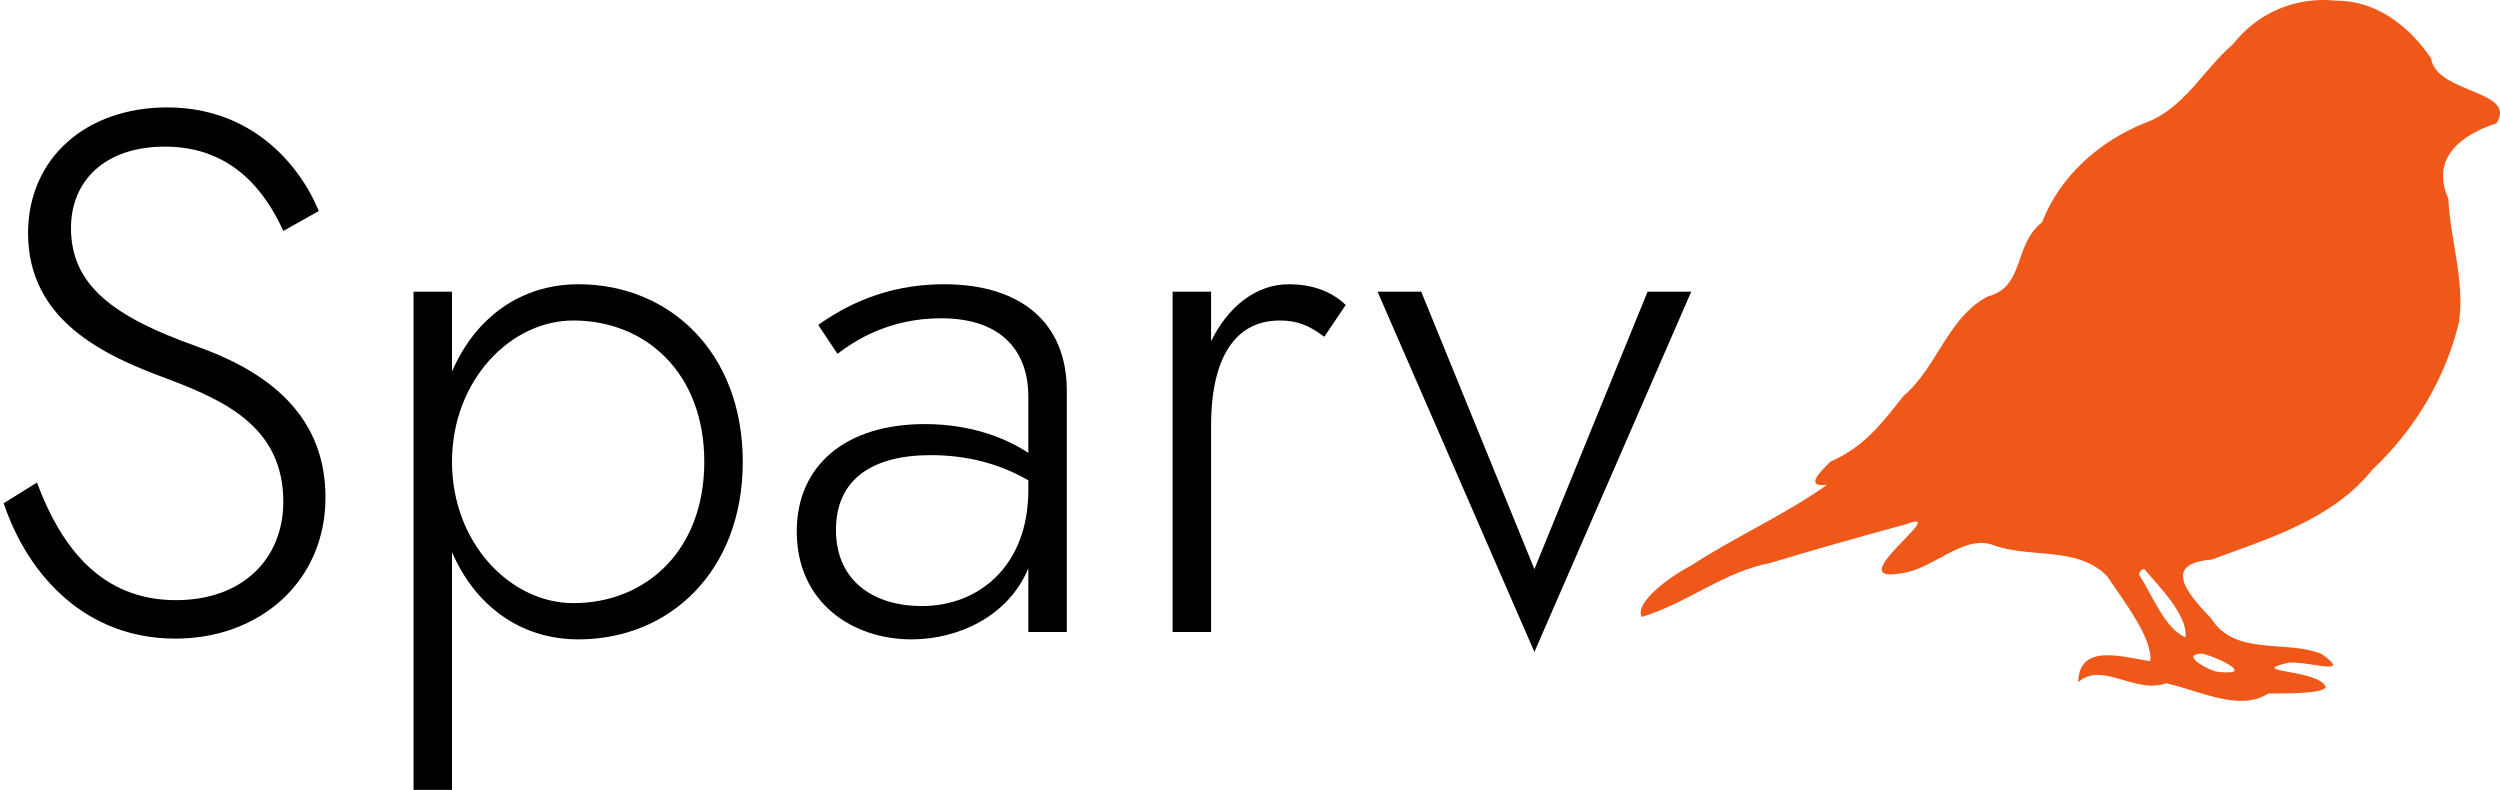 <?xml version="1.0" encoding="UTF-8" standalone="no"?>
<!-- Created with Inkscape (http://www.inkscape.org/) -->

<svg
   width="47.758mm"
   height="15.089mm"
   viewBox="0 0 47.758 15.089"
   version="1.1"
   id="svg5"
   inkscape:version="1.2.2 (b0a8486541, 2022-12-01)"
   sodipodi:docname="sparv.svg"
   xml:space="preserve"
   inkscape:export-filename="tmp.png"
   inkscape:export-xdpi="171.03999"
   inkscape:export-ydpi="171.03999"
   xmlns:inkscape="http://www.inkscape.org/namespaces/inkscape"
   xmlns:sodipodi="http://sodipodi.sourceforge.net/DTD/sodipodi-0.dtd"
   xmlns="http://www.w3.org/2000/svg"
   xmlns:svg="http://www.w3.org/2000/svg"><sodipodi:namedview
     id="namedview7"
     pagecolor="#ffffff"
     bordercolor="#000000"
     borderopacity="0.25"
     inkscape:showpageshadow="2"
     inkscape:pageopacity="0.0"
     inkscape:pagecheckerboard="0"
     inkscape:deskcolor="#d1d1d1"
     inkscape:document-units="mm"
     showgrid="false"
     inkscape:zoom="1.8816409"
     inkscape:cx="301.06701"
     inkscape:cy="-5.5802358"
     inkscape:window-width="1920"
     inkscape:window-height="1029"
     inkscape:window-x="0"
     inkscape:window-y="27"
     inkscape:window-maximized="1"
     inkscape:current-layer="layer1"
     showguides="true"><inkscape:grid
       type="xygrid"
       id="grid13315" /><sodipodi:guide
       position="-0.119,176.428"
       orientation="1,0"
       id="guide13317"
       inkscape:locked="false" /><sodipodi:guide
       position="-13.348,172.46"
       orientation="0,-1"
       id="guide13319"
       inkscape:locked="false" /><sodipodi:guide
       position="103.069,78.533"
       orientation="1,0"
       id="guide4551"
       inkscape:locked="false" /></sodipodi:namedview><defs
     id="defs2"><rect
       x="165.332"
       y="165.662"
       width="170.878"
       height="72.536"
       id="rect827-6-9-4-1-6" /></defs><g
     inkscape:label="Layer 1"
     inkscape:groupmode="layer"
     id="layer1"
     transform="translate(-10.702,-167.954)"><g
       aria-label="Sparv"
       transform="matrix(0.265,0,0,0.265,-33.663,123.894)"
       id="text825-4-5-8-7-9"
       style="font-weight:300;font-size:53.333px;font-family:'Jost*';-inkscape-font-specification:'Jost*, Light';white-space:pre;shape-inside:url(#rect827-6-9-4-1-6);display:inline"><path
         d="m 170.079,201.048 -2.4,1.493 c 1.76,5.227 5.92,9.76 12.373,9.76 6.08,0 10.827,-4.107 10.827,-10.187 0,-6.56 -5.12,-9.387 -9.28,-10.88 -6.027,-2.133 -9.067,-4.427 -9.067,-8.533 0,-3.36 2.4,-5.867 6.773,-5.867 4.853,0 7.253,3.253 8.533,6.08 l 2.56,-1.44 c -1.493,-3.573 -5.013,-7.467 -10.933,-7.467 -5.867,0 -10.027,3.68 -10.027,9.067 0,6.347 5.6,8.853 9.92,10.453 4.267,1.6 8.48,3.52 8.48,8.907 0,4.107 -2.933,7.093 -7.733,7.093 -5.387,0 -8.267,-3.787 -10.027,-8.48 z"
         id="path5865" /><path
         d="m 199.999,223.555 v -17.493 c 1.653,3.84 4.907,6.293 9.12,6.293 6.56,0 11.84,-4.907 11.84,-12.8 0,-7.893 -5.28,-12.8 -11.84,-12.8 -4.213,0 -7.467,2.453 -9.12,6.293 v -5.76 h -2.773 v 36.267 z m 18.187,-24 c 0,6.4 -4.213,10.187 -9.44,10.187 -4.533,0 -8.747,-4.32 -8.747,-10.187 0,-5.867 4.213,-10.187 8.747,-10.187 5.227,0 9.44,3.787 9.44,10.187 z"
         id="path5867" /><path
         d="m 227.785,191.768 c 1.333,-1.013 3.787,-2.56 7.467,-2.56 4.747,0 6.293,2.773 6.293,5.6 v 4.107 c -1.44,-0.96 -3.947,-2.08 -7.467,-2.08 -5.707,0 -9.227,2.987 -9.227,7.733 0,5.173 4.053,7.787 8.267,7.787 3.36,0 6.987,-1.653 8.427,-5.12 v 4.587 h 2.773 V 194.435 c 0,-4.907 -3.307,-7.68 -8.853,-7.68 -4.32,0 -7.253,1.653 -9.067,2.933 z m -0.107,12.693 c 0,-3.68 2.667,-5.387 6.827,-5.387 2.56,0 4.907,0.587 7.04,1.813 v 0.693 c 0,5.493 -3.573,8.373 -7.68,8.373 -3.413,0 -6.187,-1.76 -6.187,-5.493 z"
         id="path5869" /><path
         d="m 254.719,187.288 h -2.773 v 24.533 h 2.773 v -14.933 c 0,-4.16 1.333,-7.52 4.96,-7.52 1.28,0 2.133,0.373 3.2,1.173 l 1.547,-2.293 c -1.12,-1.067 -2.56,-1.493 -4.107,-1.493 -2.347,0 -4.373,1.6 -5.6,4.107 z"
         id="path5871" /><path
         d="m 266.719,187.288 11.307,25.973 11.307,-25.973 h -3.147 l -8.16,20 -8.16,-20 z"
         id="path5873" /></g><path
       id="path3151"
       style="fill:#f0581a;fill-opacity:1;stroke-width:0.021"
       d="m 55.323,167.966 c -0.767,-0.079 -1.49,0.228 -1.966,0.834 -0.57,0.489 -0.928,1.225 -1.667,1.498 -0.874,0.346 -1.634,1.014 -1.978,1.901 -0.563,0.448 -0.315,1.237 -1.053,1.424 -0.761,0.42 -0.952,1.35 -1.595,1.896 -0.421,0.532 -0.749,0.969 -1.393,1.253 -0.171,0.167 -0.524,0.501 -0.065,0.442 -0.823,0.585 -1.759,0.994 -2.604,1.548 -0.361,0.179 -1.081,0.694 -0.94,0.977 0.857,-0.253 1.567,-0.862 2.453,-1.029 0.861,-0.26 1.725,-0.504 2.592,-0.74 0.923,-0.351 -1.286,1.152 -0.099,0.937 0.607,-0.063 1.17,-0.726 1.738,-0.552 0.702,0.279 1.643,0.016 2.213,0.611 0.303,0.459 0.875,1.186 0.818,1.616 -0.475,-0.058 -1.358,-0.37 -1.375,0.404 0.459,-0.409 1.072,0.233 1.679,0.021 0.61,0.128 1.402,0.554 1.95,0.196 0.338,-0.005 1.022,0.011 1.101,-0.121 -0.119,-0.346 -1.534,-0.278 -0.739,-0.461 0.322,-0.072 1.311,0.292 0.659,-0.175 -0.682,-0.277 -1.656,0.052 -2.113,-0.682 -0.46,-0.477 -0.934,-1.044 0.01,-1.119 1.103,-0.407 2.309,-0.768 3.076,-1.722 0.801,-0.753 1.397,-1.743 1.652,-2.817 0.113,-0.793 -0.168,-1.57 -0.204,-2.358 -0.347,-0.775 0.252,-1.223 0.918,-1.438 0.412,-0.636 -1.148,-0.566 -1.248,-1.241 -0.407,-0.609 -1.055,-1.112 -1.82,-1.102 z m -3.658,10.86 c 0.289,0.343 0.831,0.877 0.788,1.302 -0.392,-0.151 -0.648,-0.835 -0.889,-1.196 0.01,-0.048 0.044,-0.109 0.101,-0.106 z m 1.109,1.615 c 0.278,0.063 1.052,0.429 0.291,0.346 -0.155,-0.015 -0.753,-0.341 -0.291,-0.346 z" /></g></svg>
